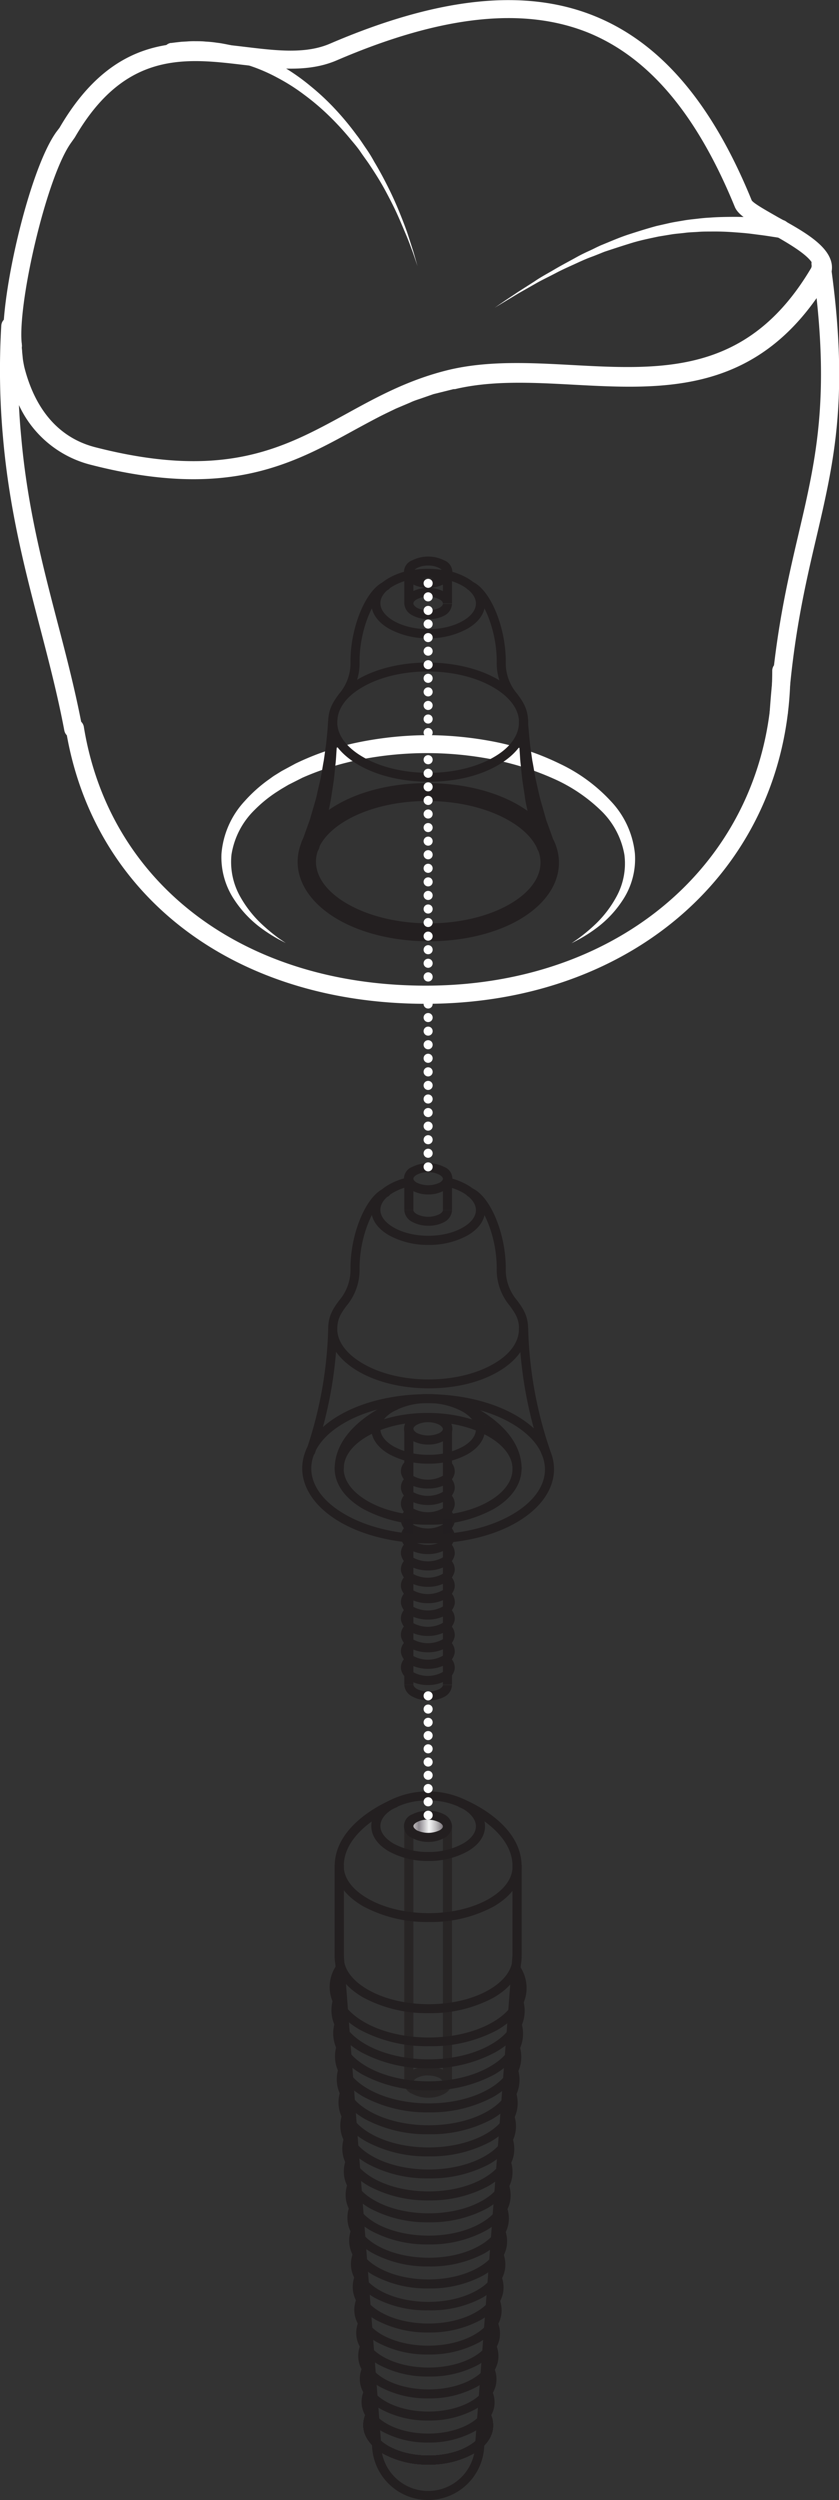 <svg xmlns="http://www.w3.org/2000/svg" xmlns:xlink="http://www.w3.org/1999/xlink" viewBox="0 0 200.32 596.24"><rect x="0" y="0" width="200.32" height="596.24" fill="#333333" stroke="none"/><defs><style>.cls-1{fill:url(#Silver);}.cls-2{fill:red;}.cls-3,.cls-6{fill:#231f20;}.cls-4{fill:#fff;}.cls-5,.cls-6{opacity:0.7;}</style><linearGradient id="Silver" x1="97.62" y1="435.54" x2="106.83" y2="435.54" gradientUnits="userSpaceOnUse"><stop offset="0" stop-color="#e5e2df"/><stop offset="0" stop-color="#ded9d6"/><stop offset="0.06" stop-color="#cfcac9"/><stop offset="0.18" stop-color="#a8a4a7"/><stop offset="0.26" stop-color="#8b878d"/><stop offset="0.52" stop-color="#f3f4f4"/><stop offset="0.58" stop-color="#e5e5e6"/><stop offset="0.7" stop-color="#c0bec0"/><stop offset="0.86" stop-color="#858085"/><stop offset="0.88" stop-color="#807b80"/><stop offset="1" stop-color="#d1d3d4"/><stop offset="1" stop-color="#a7a9ac"/></linearGradient></defs><title>Asset 2infog</title><g id="Layer_2" data-name="Layer 2"><g id="Layer_1-2" data-name="Layer 1"><path class="cls-1" d="M105.48,433.66c1.8,1,1.81,2.73,0,3.77a7.22,7.22,0,0,1-6.53,0c-1.8-1-1.81-2.72,0-3.76A7.25,7.25,0,0,1,105.48,433.66Z"/><path class="cls-2" d="M81,466.27l.14,1.86a5.92,5.92,0,0,1-.14-1.32Z"/><path class="cls-3" d="M95.75,366.88a3.12,3.12,0,0,1,.77-2.5l1.65,1.41a1,1,0,0,0-.28.76Z"/><path class="cls-3" d="M108.56,366.94l-2.14-.34a1,1,0,0,0-.28-.78l1.66-1.4A3.1,3.1,0,0,1,108.56,366.94Z"/><path class="cls-3" d="M102.19,366.73a8.92,8.92,0,0,1-4.35-1.05A4,4,0,0,1,95.76,363a3.08,3.08,0,0,1,.76-2.55l1.65,1.4a.92.92,0,0,0-.27.78,1.89,1.89,0,0,0,1,1.14,7.29,7.29,0,0,0,6.5,0,1.84,1.84,0,0,0,1-1.11,1,1,0,0,0-.28-.79l1.66-1.4a3.14,3.14,0,0,1,.76,2.56,3.91,3.91,0,0,1-2.06,2.62A8.76,8.76,0,0,1,102.19,366.73Z"/><path class="cls-3" d="M102.19,362.83a8.81,8.81,0,0,1-4.35-1.06,4,4,0,0,1-2.08-2.64,3.08,3.08,0,0,1,.76-2.55l1.65,1.4a.91.91,0,0,0-.27.78,1.88,1.88,0,0,0,1,1.13,7.29,7.29,0,0,0,6.5,0,1.87,1.87,0,0,0,1-1.11,1,1,0,0,0-.28-.79l1.66-1.4a3.14,3.14,0,0,1,.76,2.56,4,4,0,0,1-2.06,2.62A8.86,8.86,0,0,1,102.19,362.83Z"/><path class="cls-3" d="M102.19,358.93a8.92,8.92,0,0,1-4.35-1.06,4,4,0,0,1-2.08-2.65,3.09,3.09,0,0,1,.76-2.55l1.65,1.4a.92.92,0,0,0-.27.78,1.89,1.89,0,0,0,1,1.14,7.29,7.29,0,0,0,6.5,0,1.84,1.84,0,0,0,1-1.11,1,1,0,0,0-.28-.78l1.66-1.41a3.16,3.16,0,0,1,.76,2.56,3.91,3.91,0,0,1-2.06,2.62A8.76,8.76,0,0,1,102.19,358.93Z"/><path class="cls-3" d="M102.19,355A8.81,8.81,0,0,1,97.84,354a4,4,0,0,1-2.08-2.64,3.08,3.08,0,0,1,.76-2.55l1.65,1.4a.92.92,0,0,0-.27.78,1.92,1.92,0,0,0,1,1.14,7.32,7.32,0,0,0,6.5,0,1.87,1.87,0,0,0,1-1.11,1,1,0,0,0-.28-.79l1.66-1.4a3.14,3.14,0,0,1,.76,2.56A3.93,3.93,0,0,1,106.5,354,8.86,8.86,0,0,1,102.19,355Z"/><path class="cls-4" d="M108.71,92.7,103.49,94l-2.56.89c-.93.34-2,.63-3,1.12l-3.43,1.45-3.76,1.8c-2.61,1.28-5.4,2.78-8.39,4.36L77.68,106c-1.62.77-3.29,1.53-5,2.29l-2.64,1c-.89.33-1.76.73-2.7,1l-2.78.85-1.41.42-1.44.3A47.66,47.66,0,0,1,55.88,113a45.8,45.8,0,0,1-6,.52,84.82,84.82,0,0,1-11.85-.42l-5.74-.83L30.93,112l-1.39-.31-2.73-.6-2.69-.6-1.33-.29c-.51-.12-.88-.24-1.32-.36s-.85-.26-1.3-.42-.88-.3-1.29-.49a24.43,24.43,0,0,1-2.42-1.15,25,25,0,0,1-7.59-6.35,33.74,33.74,0,0,1-4.38-7.14A51.52,51.52,0,0,1,2.3,88.27L1.65,86q-.22-1-.39-1.71c-.21-.93-.33-1.43-.33-1.43a2.18,2.18,0,0,1,4.24-1c0,.1,0,.21,0,.31v.12s0,.47.11,1.35c0,.44.09,1,.14,1.63s.21,1.36.34,2.18a37.75,37.75,0,0,0,1.5,5.73,27.5,27.5,0,0,0,3.55,6.74l.63.85.72.8a19.34,19.34,0,0,0,1.56,1.58c.53.53,1.17,1,1.76,1.46a20.51,20.51,0,0,0,2,1.25,20.08,20.08,0,0,0,2.18,1.08c.38.19.76.3,1.14.45a9.53,9.53,0,0,0,1.21.4c.41.12.88.28,1.24.35l1.31.29,2.64.57,2.69.58,1.36.3,1.39.2,5.61.79a75.89,75.89,0,0,0,11.49.29,43.64,43.64,0,0,0,5.72-.58,43.52,43.52,0,0,0,5.59-1.11l1.37-.33,1.34-.44,2.65-.88a26.85,26.85,0,0,0,2.57-1l2.51-1c1.63-.78,3.23-1.57,4.78-2.36l4.51-2.46,8.3-4.66,3.77-2,3.51-1.66c1.08-.55,2.2-.94,3.19-1.35l2.76-1.09,5.14-1.63a2.17,2.17,0,0,1,1.31,4.13Z"/><path class="cls-4" d="M108.11,92.78a2.17,2.17,0,0,1-.5-4.28c9.35-2.25,19.52-1.7,29.36-1.17,21.64,1.17,42.08,2.27,57.12-23a1,1,0,0,0,.14-.91c-.66-2.45-6.65-5.76-10.62-8-4.83-2.66-7.38-4.14-8.18-6.11-9-21.95-20.38-35.53-34.94-41.5C125,1.55,105.37,3.67,80.43,14.38c-6.83,2.94-14.3,2-22.2,1.11C44.29,13.83,29.88,12.11,17.91,32.7l-.13.2L17,34C11,42.3,4,73.18,5.23,82.28a2.17,2.17,0,0,1-4.3.56C-.41,72.66,6.74,40.75,13.46,31.46l.76-1c13.39-23,29.93-21,44.53-19.25,7.3.87,14.2,1.7,20-.78,26.06-11.19,46.8-13.33,63.41-6.52,15.7,6.43,27.9,20.79,37.32,43.88.48.76,3.82,2.6,6.25,4,5.69,3.14,11.58,6.39,12.72,10.6a5.45,5.45,0,0,1-.61,4.27c-16.38,27.49-39.1,26.26-61.08,25.08-10-.54-19.37-1-28.11,1.06A2.22,2.22,0,0,1,108.11,92.78Z"/><path class="cls-4" d="M40.89,10.25l.94-.12L43,10c.45-.06,1-.07,1.66-.11a19.33,19.33,0,0,1,2.06-.06c.73,0,1.53,0,2.38.09a26.91,26.91,0,0,1,2.69.27c1,.11,1.93.31,3,.52a40.05,40.05,0,0,1,6.4,2A42.54,42.54,0,0,1,67.74,16a50.15,50.15,0,0,1,6.41,4.54A57.74,57.74,0,0,1,80,26a67.52,67.52,0,0,1,5.12,6.17c.8,1,1.51,2.14,2.25,3.2s1.41,2.15,2,3.24c1.29,2.14,2.42,4.28,3.44,6.33s1.88,4,2.64,5.88S96.88,54.41,97.4,56s.93,2.87,1.29,4c.65,2.23,1,3.5,1,3.5s-.41-1.26-1.17-3.44c-.42-1.09-.87-2.42-1.5-3.9s-1.32-3.16-2.15-5S93.06,47.42,92,45.45s-2.33-4-3.71-6.07c-.66-1-1.43-2-2.15-3.07s-1.52-2-2.36-3a67.73,67.73,0,0,0-5.27-5.73,56.77,56.77,0,0,0-5.9-5,46.33,46.33,0,0,0-6.29-4A40.92,40.92,0,0,0,60,15.8,36.09,36.09,0,0,0,54,14.31,27.1,27.1,0,0,0,51.33,14c-.85-.09-1.66-.11-2.42-.12a21.18,21.18,0,0,0-2.14,0A14.94,14.94,0,0,0,45,14c-.54.06-1,.09-1.42.16l-1.13.2-.94.16a2.17,2.17,0,0,1-.73-4.28Z"/><path class="cls-4" d="M186.12,56.72,183,56.24c-1-.15-2.13-.28-3.48-.46s-2.87-.29-4.54-.41-3.47-.18-5.37-.15c-1,0-1.94,0-2.94.08s-2,.08-3.06.22-2.1.2-3.16.36l-3.22.53c-2.15.46-4.35.9-6.49,1.56s-4.29,1.36-6.39,2.06c-1,.39-2,.82-3.07,1.21s-2,.8-3,1.25c-1.92.89-3.81,1.7-5.53,2.61s-3.4,1.69-4.87,2.54l-4,2.27-3.07,1.85-2.68,1.62,2.58-1.77,3-2,3.93-2.51c1.43-1,3.05-1.84,4.74-2.84s3.52-1.95,5.41-3c.94-.52,1.93-1,2.93-1.45s2-1,3-1.41c2.1-.85,4.2-1.78,6.39-2.49s4.4-1.4,6.59-2l3.31-.75c1.09-.23,2.19-.39,3.26-.58s2.14-.29,3.18-.41,2.07-.23,3.06-.27c2-.15,3.89-.17,5.63-.18s3.33.08,4.75.15,2.66.17,3.66.26l3.11.3a2.17,2.17,0,0,1-.41,4.32Z"/><path class="cls-4" d="M17.49,176a2.18,2.18,0,0,1-2.13-1.77c-1.6-8.45-3.65-16.31-5.82-24.64-3.59-13.75-7.3-28-8.8-45a179.51,179.51,0,0,1-.43-27,2.19,2.19,0,0,1,2.27-2,2.16,2.16,0,0,1,2.06,2.24,26.74,26.74,0,0,0,.1,4.13c1.82,13.65,8.08,22.2,18.11,24.73,30.87,7.89,44.95.15,59.85-8,7.28-4,14.82-8.14,24.42-10.47,9.36-2.24,19.52-1.7,29.36-1.17,21.65,1.17,42.09,2.27,57.11-23a1.2,1.2,0,0,0,.18-.88,2.17,2.17,0,0,1,1.58-2.39l.15,0a2.19,2.19,0,0,1,1.76.28,2.16,2.16,0,0,1,1,1.51c4.08,28.38,1.52,43.87-1.71,58.51-.53,2.37-1.08,4.75-1.65,7.17-2.6,11.11-5.56,23.7-6.8,41.75a2.16,2.16,0,1,1-4.32-.29c1.26-18.41,4.26-31.18,6.9-42.45.56-2.41,1.12-4.77,1.64-7.12,2.86-13,5.18-26.65,2.55-49.94-16.11,23.47-37.68,22.31-58.58,21.18-10-.53-19.36-1-28.1,1.06-9,2.19-16.32,6.19-23.35,10-15,8.24-30.49,16.76-63,8.45A25.87,25.87,0,0,1,4.52,96.61c.12,2.55.3,5.06.54,7.55,1.46,16.67,5.13,30.71,8.67,44.3,2.1,8,4.26,16.32,5.89,24.92a2.16,2.16,0,0,1-1.72,2.54A2.85,2.85,0,0,1,17.49,176Z"/><path class="cls-4" d="M101.66,239.4c-45.69,0-79.42-25.62-85.91-65.27a2.17,2.17,0,1,1,4.28-.7c6.13,37.44,38.17,61.64,81.63,61.64,47.93,0,82.72-31.59,82.72-75.11a2.17,2.17,0,1,1,4.34,0C188.72,206,152.11,239.4,101.66,239.4Z"/><path class="cls-4" d="M68.23,224.91l-1.72-.9a37.89,37.89,0,0,1-4.61-3A26.53,26.53,0,0,1,56,214.67a18.2,18.2,0,0,1-3.12-11.06,20.93,20.93,0,0,1,5.55-12.56,34.57,34.57,0,0,1,5.55-5c.52-.36,1-.74,1.56-1.1l1.71-1.06,3.3-1.78A63.59,63.59,0,0,1,85.75,177a84.46,84.46,0,0,1,16.39-1.67A84.49,84.49,0,0,1,118.52,177a63.93,63.93,0,0,1,15.16,5.16,39.64,39.64,0,0,1,12.2,8.95,21.26,21.26,0,0,1,5.71,12.48,17.79,17.79,0,0,1-2.93,11.11,25.82,25.82,0,0,1-5.9,6.37,34.84,34.84,0,0,1-4.61,3l-1.72.91,1.59-1.11a41.69,41.69,0,0,0,4.17-3.48,26.59,26.59,0,0,0,5-6.55,16.43,16.43,0,0,0,1.89-10,19.19,19.19,0,0,0-5.6-10.53A38.82,38.82,0,0,0,132,185.63a66.35,66.35,0,0,0-14.35-4.5,82.21,82.21,0,0,0-31.11-.07,65.06,65.06,0,0,0-14.31,4.41l-3.35,1.69-1.46.86c-.51.3-1,.63-1.49.94a31.83,31.83,0,0,0-5.21,4.27,19,19,0,0,0-5.45,10.59,16.8,16.8,0,0,0,2.07,10,27.16,27.16,0,0,0,5.09,6.52,43.86,43.86,0,0,0,4.18,3.47Z"/><g class="cls-5"><path class="cls-3" d="M102.26,500.29a7.78,7.78,0,0,1-3.83-.93,3,3,0,0,1,0-5.64,8.54,8.54,0,0,1,7.6,0,3.4,3.4,0,0,1,1.91,2.84,3.36,3.36,0,0,1-1.88,2.81A7.71,7.71,0,0,1,102.26,500.29Zm-.07-5.32a5.54,5.54,0,0,0-2.69.63c-.5.29-.8.64-.8.93s.31.66.82,1a6.41,6.41,0,0,0,5.43,0c.5-.29.8-.64.8-.93s-.31-.66-.82-1A5.72,5.72,0,0,0,102.19,495Z"/><rect class="cls-3" x="105.75" y="435.53" width="2.17" height="61.01"/><rect class="cls-3" x="96.53" y="435.53" width="2.17" height="61.01"/></g><path class="cls-3" d="M102.36,458.38a32.05,32.05,0,0,1-15.65-3.74c-4.35-2.52-6.77-5.91-6.8-9.57A1.08,1.08,0,0,1,81,444h0a1.08,1.08,0,0,1,1.08,1.08c0,2.86,2.07,5.6,5.73,7.71,8,4.62,21,4.65,28.94.06,3.66-2.12,5.66-4.87,5.63-7.75a1.07,1.07,0,0,1,1.07-1.09h0a1.08,1.08,0,0,1,1.09,1.07c0,3.7-2.35,7.12-6.72,9.64A31.56,31.56,0,0,1,102.36,458.38Z"/><path class="cls-3" d="M102.36,480.12a32.05,32.05,0,0,1-15.65-3.74c-4.35-2.51-6.77-5.91-6.8-9.57A1.07,1.07,0,0,1,81,465.72h0a1.07,1.07,0,0,1,1.08,1.07c0,2.86,2.07,5.6,5.73,7.71,8,4.63,21,4.65,28.94.06,3.66-2.12,5.66-4.87,5.63-7.75a1.08,1.08,0,0,1,1.07-1.1h0a1.1,1.1,0,0,1,1.09,1.07c0,3.7-2.34,7.13-6.72,9.66A31.67,31.67,0,0,1,102.36,480.12Z"/><path class="cls-3" d="M102.37,488a33.72,33.72,0,0,1-16.5-3.95c-3.78-2.18-6.18-5-6.92-8.12a9,9,0,0,1,1.37-7.19L82.13,470a7,7,0,0,0-1.08,5.5c.61,2.53,2.65,4.86,5.9,6.74,8.48,4.9,22.22,4.92,30.64.06,3.26-1.88,5.27-4.22,5.83-6.76a7.1,7.1,0,0,0-1.32-5.7l1.77-1.25a9.23,9.23,0,0,1,1.67,7.41c-.69,3.16-3.07,6-6.86,8.18A33.39,33.39,0,0,1,102.37,488Z"/><path class="cls-3" d="M102.36,493.28a33.14,33.14,0,0,1-16.19-3.88c-3.73-2.15-6.08-4.92-6.81-8a8.88,8.88,0,0,1,1.39-7.09l1.8,1.2a6.82,6.82,0,0,0-1.08,5.4c.59,2.48,2.59,4.77,5.78,6.61,8.31,4.8,21.79,4.83,30,.06,3.19-1.84,5.17-4.13,5.71-6.63a6.9,6.9,0,0,0-1.31-5.58l1.77-1.26a9,9,0,0,1,1.66,7.3c-.68,3.11-3,5.89-6.74,8A32.72,32.72,0,0,1,102.36,493.28Z"/><path class="cls-3" d="M102.36,498.53a32.46,32.46,0,0,1-15.9-3.81c-3.66-2.11-6-4.84-6.69-7.87a8.8,8.8,0,0,1,1.4-7l1.8,1.21a6.67,6.67,0,0,0-1.08,5.3c.57,2.43,2.53,4.68,5.66,6.49,8.14,4.7,21.35,4.72,29.44,0,3.13-1.8,5.07-4,5.59-6.5a6.77,6.77,0,0,0-1.3-5.47l1.76-1.27a8.89,8.89,0,0,1,1.66,7.2c-.66,3.06-3,5.8-6.62,7.92A32.14,32.14,0,0,1,102.36,498.53Z"/><path class="cls-3" d="M102.36,503.78a32,32,0,0,1-15.6-3.73c-3.6-2.08-5.88-4.78-6.57-7.76a8.65,8.65,0,0,1,1.41-6.9l1.79,1.22a6.56,6.56,0,0,0-1.09,5.2c.56,2.38,2.48,4.59,5.55,6.36,8,4.61,20.91,4.63,28.84.05,3.07-1.76,5-4,5.48-6.37a6.64,6.64,0,0,0-1.3-5.36l1.76-1.27a8.77,8.77,0,0,1,1.66,7.08c-.65,3-2.91,5.72-6.51,7.8A31.56,31.56,0,0,1,102.36,503.78Z"/><path class="cls-3" d="M102.35,509a31.24,31.24,0,0,1-15.29-3.66c-3.54-2.05-5.78-4.7-6.46-7.64a8.51,8.51,0,0,1,1.43-6.8l1.78,1.23a6.39,6.39,0,0,0-1.09,5.09c.53,2.34,2.42,4.51,5.42,6.24,7.82,4.51,20.49,4.54,28.25.06,3-1.74,4.86-3.9,5.36-6.24a6.56,6.56,0,0,0-1.28-5.26l1.74-1.28a8.6,8.6,0,0,1,1.66,7c-.63,3-2.85,5.63-6.39,7.67A30.89,30.89,0,0,1,102.35,509Z"/><path class="cls-3" d="M102.35,514.28a30.66,30.66,0,0,1-15-3.59c-3.49-2-5.69-4.62-6.34-7.52a8.32,8.32,0,0,1,1.44-6.7l1.77,1.24a6.26,6.26,0,0,0-1.1,5c.52,2.29,2.37,4.41,5.31,6.11,7.65,4.42,20,4.44,27.65.06,2.94-1.7,4.76-3.82,5.24-6.11a6.32,6.32,0,0,0-1.27-5.14l1.74-1.29a8.45,8.45,0,0,1,1.65,6.87c-.61,2.91-2.79,5.53-6.27,7.54A30.28,30.28,0,0,1,102.35,514.28Z"/><path class="cls-3" d="M102.35,519.53A30,30,0,0,1,87.66,516c-3.43-2-5.59-4.55-6.23-7.39A8.24,8.24,0,0,1,82.89,502l1.76,1.26a6.06,6.06,0,0,0-1.1,4.89c.5,2.24,2.31,4.32,5.19,6,7.48,4.33,19.62,4.35,27.05.06,2.87-1.66,4.66-3.74,5.12-6a6.19,6.19,0,0,0-1.26-5l1.73-1.3a8.31,8.31,0,0,1,1.66,6.77c-.6,2.86-2.74,5.44-6.16,7.42A29.81,29.81,0,0,1,102.35,519.53Z"/><path class="cls-3" d="M102.35,524.78A29.41,29.41,0,0,1,88,521.33c-3.36-1.94-5.49-4.47-6.1-7.27a8,8,0,0,1,1.47-6.52l1.75,1.27A5.92,5.92,0,0,0,84,513.6c.48,2.19,2.25,4.23,5.07,5.86,7.32,4.22,19.18,4.25,26.45,0,2.81-1.62,4.55-3.66,5-5.84a6.12,6.12,0,0,0-1.26-4.93l1.73-1.3a8.16,8.16,0,0,1,1.65,6.66c-.58,2.81-2.68,5.35-6,7.29A29.13,29.13,0,0,1,102.35,524.78Z"/><path class="cls-3" d="M102.34,530a28.9,28.9,0,0,1-14.09-3.37c-3.3-1.91-5.39-4.41-6-7.16a7.94,7.94,0,0,1,1.48-6.42l1.75,1.28a5.81,5.81,0,0,0-1.11,4.69c.47,2.14,2.2,4.14,5,5.73,7.15,4.13,18.75,4.15,25.85.05,2.75-1.58,4.45-3.58,4.89-5.71a5.94,5.94,0,0,0-1.25-4.82l1.72-1.31a8,8,0,0,1,1.65,6.55c-.56,2.77-2.63,5.26-5.92,7.17A28.56,28.56,0,0,1,102.34,530Z"/><path class="cls-3" d="M102.34,535.28A28.18,28.18,0,0,1,88.55,532c-3.24-1.87-5.3-4.33-5.87-7a7.76,7.76,0,0,1,1.49-6.32l1.74,1.29a5.67,5.67,0,0,0-1.11,4.59c.45,2.09,2.14,4,4.83,5.6,7,4,18.32,4.06,25.26,0,2.68-1.55,4.35-3.49,4.77-5.58a5.78,5.78,0,0,0-1.24-4.7l1.72-1.33a7.94,7.94,0,0,1,1.65,6.45c-.55,2.71-2.58,5.17-5.81,7A27.87,27.87,0,0,1,102.34,535.28Z"/><path class="cls-3" d="M102.34,540.53a27.58,27.58,0,0,1-13.49-3.23c-3.19-1.84-5.2-4.26-5.76-6.91a7.67,7.67,0,0,1,1.51-6.23l1.73,1.3A5.52,5.52,0,0,0,85.22,530c.43,2,2.08,3.95,4.71,5.47,6.82,3.94,17.89,4,24.66.05,2.62-1.51,4.24-3.41,4.65-5.44a5.63,5.63,0,0,0-1.23-4.6l1.71-1.33a7.77,7.77,0,0,1,1.65,6.34c-.53,2.66-2.52,5.08-5.69,6.91A27.27,27.27,0,0,1,102.34,540.53Z"/><path class="cls-3" d="M102.34,545.78a26.89,26.89,0,0,1-13.19-3.16c-3.13-1.8-5.1-4.18-5.64-6.79A7.5,7.5,0,0,1,85,529.69L86.75,531a5.38,5.38,0,0,0-1.12,4.39c.42,2,2,3.86,4.6,5.35,6.66,3.84,17.45,3.86,24.06,0,2.56-1.47,4.14-3.33,4.54-5.31A5.51,5.51,0,0,0,117.6,531l1.71-1.34a7.58,7.58,0,0,1,1.64,6.24c-.51,2.61-2.46,5-5.57,6.78A26.69,26.69,0,0,1,102.34,545.78Z"/><path class="cls-3" d="M102.33,551A26.42,26.42,0,0,1,89.44,548c-3.06-1.77-5-4.12-5.52-6.68a7.36,7.36,0,0,1,1.54-6l1.71,1.33a5.24,5.24,0,0,0-1.12,4.29c.39,1.94,2,3.77,4.48,5.22,6.49,3.75,17,3.77,23.46,0,2.49-1.43,4-3.25,4.42-5.18a5.34,5.34,0,0,0-1.22-4.38l1.7-1.34a7.44,7.44,0,0,1,1.65,6.13c-.5,2.56-2.42,4.89-5.46,6.65A26,26,0,0,1,102.33,551Z"/><path class="cls-3" d="M102.33,556.28a25.84,25.84,0,0,1-12.59-3c-3-1.74-4.9-4-5.4-6.56a7.25,7.25,0,0,1,1.54-5.94l1.71,1.34a5.13,5.13,0,0,0-1.13,4.19c.38,1.89,1.91,3.67,4.37,5.09,6.32,3.65,16.58,3.67,22.86,0,2.43-1.4,3.94-3.17,4.3-5a5.21,5.21,0,0,0-1.2-4.26l1.69-1.36a7.33,7.33,0,0,1,1.64,6c-.48,2.51-2.36,4.8-5.34,6.52A25.44,25.44,0,0,1,102.33,556.28Z"/><path class="cls-3" d="M102.33,561.53A25.1,25.1,0,0,1,90,558.59c-3-1.7-4.81-4-5.29-6.44a7.11,7.11,0,0,1,1.56-5.84l1.7,1.35a5,5,0,0,0-1.13,4.09c.36,1.84,1.85,3.58,4.24,5,6.16,3.56,16.15,3.58,22.27,0,2.36-1.37,3.83-3.1,4.18-4.92a5.06,5.06,0,0,0-1.19-4.16l1.68-1.36a7.15,7.15,0,0,1,1.64,5.91c-.46,2.46-2.3,4.72-5.22,6.4A24.86,24.86,0,0,1,102.33,561.53Z"/><path class="cls-3" d="M102.33,566.78a24.52,24.52,0,0,1-12-2.87c-2.89-1.67-4.71-3.89-5.17-6.31a7,7,0,0,1,1.57-5.75l1.69,1.35a4.89,4.89,0,0,0-1.13,4c.34,1.79,1.79,3.49,4.12,4.83,6,3.47,15.72,3.49,21.67.05,2.3-1.33,3.73-3,4.06-4.79a4.92,4.92,0,0,0-1.18-4l1.68-1.37a7.07,7.07,0,0,1,1.64,5.81c-.45,2.41-2.25,4.62-5.11,6.27A24.15,24.15,0,0,1,102.33,566.78Z"/><path class="cls-3" d="M102.32,572a23.86,23.86,0,0,1-11.69-2.8c-2.82-1.63-4.61-3.82-5-6.19a6.86,6.86,0,0,1,1.59-5.65l1.68,1.36a4.78,4.78,0,0,0-1.14,3.9c.33,1.74,1.74,3.4,4,4.71,5.83,3.36,15.28,3.38,21.08,0,2.23-1.29,3.62-2.93,3.94-4.66a4.8,4.8,0,0,0-1.18-3.94l1.67-1.37a6.87,6.87,0,0,1,1.64,5.7c-.43,2.36-2.2,4.53-5,6.14A23.61,23.61,0,0,1,102.32,572Z"/><path class="cls-3" d="M102.32,577.28a23.37,23.37,0,0,1-11.39-2.72c-2.76-1.6-4.51-3.75-4.93-6.08a6.69,6.69,0,0,1,1.6-5.56l1.67,1.38a4.61,4.61,0,0,0-1.14,3.8c.31,1.69,1.68,3.31,3.89,4.58,5.66,3.27,14.85,3.29,20.48,0,2.16-1.25,3.52-2.85,3.82-4.52a4.66,4.66,0,0,0-1.17-3.83l1.67-1.39a6.75,6.75,0,0,1,1.63,5.6c-.41,2.31-2.14,4.44-4.87,6A23,23,0,0,1,102.32,577.28Z"/><path class="cls-3" d="M102.32,582.53a22.65,22.65,0,0,1-11.09-2.65c-2.71-1.57-4.41-3.68-4.82-6A6.55,6.55,0,0,1,88,568.46l1.66,1.39a4.51,4.51,0,0,0-1.15,3.7c.3,1.64,1.63,3.21,3.77,4.45,5.5,3.18,14.42,3.19,19.89,0,2.1-1.22,3.41-2.77,3.7-4.39a4.5,4.5,0,0,0-1.16-3.72l1.66-1.39A6.6,6.6,0,0,1,118,574c-.4,2.26-2.09,4.34-4.76,5.89A22.45,22.45,0,0,1,102.32,582.53Z"/><path class="cls-3" d="M102.32,587.78a22,22,0,0,1-10.79-2.58c-2.65-1.53-4.32-3.6-4.71-5.83A6.47,6.47,0,0,1,88.45,574l1.66,1.4A4.38,4.38,0,0,0,89,579c.28,1.59,1.57,3.12,3.65,4.32,5.34,3.08,14,3.1,19.29,0,2-1.18,3.31-2.69,3.58-4.26a4.34,4.34,0,0,0-1.15-3.61l1.66-1.4a6.47,6.47,0,0,1,1.63,5.38c-.38,2.22-2,4.26-4.64,5.77A21.88,21.88,0,0,1,102.32,587.78Z"/><path class="cls-3" d="M102.32,587.78a22,22,0,0,1-10.79-2.58c-2.65-1.53-4.32-3.6-4.71-5.83A6.47,6.47,0,0,1,88.45,574l1.66,1.4A4.38,4.38,0,0,0,89,579c.28,1.59,1.57,3.12,3.65,4.32,5.34,3.08,14,3.1,19.29,0,2-1.18,3.31-2.69,3.58-4.26a4.34,4.34,0,0,0-1.15-3.61l1.66-1.4a6.47,6.47,0,0,1,1.63,5.38c-.38,2.22-2,4.26-4.64,5.77A21.88,21.88,0,0,1,102.32,587.78Z"/><path class="cls-3" d="M102.32,587.78a22,22,0,0,1-10.79-2.58c-2.65-1.53-4.32-3.6-4.71-5.83A6.47,6.47,0,0,1,88.45,574l1.66,1.4A4.38,4.38,0,0,0,89,579c.28,1.59,1.57,3.12,3.65,4.32,5.34,3.08,14,3.1,19.29,0,2-1.18,3.31-2.69,3.58-4.26a4.34,4.34,0,0,0-1.15-3.61l1.66-1.4a6.47,6.47,0,0,1,1.63,5.38c-.38,2.22-2,4.26-4.64,5.77A21.88,21.88,0,0,1,102.32,587.78Z"/><path class="cls-3" d="M102.32,587.78a22,22,0,0,1-10.79-2.58c-2.65-1.53-4.32-3.6-4.71-5.83A6.47,6.47,0,0,1,88.45,574l1.66,1.4A4.38,4.38,0,0,0,89,579c.28,1.59,1.57,3.12,3.65,4.32,5.34,3.08,14,3.1,19.29,0,2-1.18,3.31-2.69,3.58-4.26a4.34,4.34,0,0,0-1.15-3.61l1.66-1.4a6.47,6.47,0,0,1,1.63,5.38c-.38,2.22-2,4.26-4.64,5.77A21.88,21.88,0,0,1,102.32,587.78Z"/><path class="cls-3" d="M102.32,587.78a22,22,0,0,1-10.79-2.58c-2.65-1.53-4.32-3.6-4.71-5.83A6.47,6.47,0,0,1,88.45,574l1.66,1.4A4.38,4.38,0,0,0,89,579c.28,1.59,1.57,3.12,3.65,4.32,5.34,3.08,14,3.1,19.29,0,2-1.18,3.31-2.69,3.58-4.26a4.34,4.34,0,0,0-1.15-3.61l1.66-1.4a6.47,6.47,0,0,1,1.63,5.38c-.38,2.22-2,4.26-4.64,5.77A21.88,21.88,0,0,1,102.32,587.78Z"/><path class="cls-3" d="M102.32,587.78a22,22,0,0,1-10.79-2.58c-2.65-1.53-4.32-3.6-4.71-5.83A6.47,6.47,0,0,1,88.45,574l1.66,1.4A4.38,4.38,0,0,0,89,579c.28,1.59,1.57,3.12,3.65,4.32,5.34,3.08,14,3.1,19.29,0,2-1.18,3.31-2.69,3.58-4.26a4.34,4.34,0,0,0-1.15-3.61l1.66-1.4a6.47,6.47,0,0,1,1.63,5.38c-.38,2.22-2,4.26-4.64,5.77A21.88,21.88,0,0,1,102.32,587.78Z"/><path class="cls-3" d="M102.32,587.78a22,22,0,0,1-10.79-2.58c-2.65-1.53-4.32-3.6-4.71-5.83A6.47,6.47,0,0,1,88.45,574l1.66,1.4A4.38,4.38,0,0,0,89,579c.28,1.59,1.57,3.12,3.65,4.32,5.34,3.08,14,3.1,19.29,0,2-1.18,3.31-2.69,3.58-4.26a4.34,4.34,0,0,0-1.15-3.61l1.66-1.4a6.47,6.47,0,0,1,1.63,5.38c-.38,2.22-2,4.26-4.64,5.77A21.88,21.88,0,0,1,102.32,587.78Z"/><path class="cls-3" d="M102.32,587.78a22,22,0,0,1-10.79-2.58c-2.65-1.53-4.32-3.6-4.71-5.83A6.47,6.47,0,0,1,88.45,574l1.66,1.4A4.38,4.38,0,0,0,89,579c.28,1.59,1.57,3.12,3.65,4.32,5.34,3.08,14,3.1,19.29,0,2-1.18,3.31-2.69,3.58-4.26a4.34,4.34,0,0,0-1.15-3.61l1.66-1.4a6.47,6.47,0,0,1,1.63,5.38c-.38,2.22-2,4.26-4.64,5.77A21.88,21.88,0,0,1,102.32,587.78Z"/><path class="cls-3" d="M102.32,587.78a22,22,0,0,1-10.79-2.58c-2.65-1.53-4.32-3.6-4.71-5.83A6.47,6.47,0,0,1,88.45,574l1.66,1.4A4.38,4.38,0,0,0,89,579c.28,1.59,1.57,3.12,3.65,4.32,5.34,3.08,14,3.1,19.29,0,2-1.18,3.31-2.69,3.58-4.26a4.34,4.34,0,0,0-1.15-3.61l1.66-1.4a6.47,6.47,0,0,1,1.63,5.38c-.38,2.22-2,4.26-4.64,5.77A21.88,21.88,0,0,1,102.32,587.78Z"/><path class="cls-3" d="M102.32,587.78a22,22,0,0,1-10.79-2.58c-2.65-1.53-4.32-3.6-4.71-5.83A6.47,6.47,0,0,1,88.45,574l1.66,1.4A4.38,4.38,0,0,0,89,579c.28,1.59,1.57,3.12,3.65,4.32,5.34,3.08,14,3.1,19.29,0,2-1.18,3.31-2.69,3.58-4.26a4.34,4.34,0,0,0-1.15-3.61l1.66-1.4a6.47,6.47,0,0,1,1.63,5.38c-.38,2.22-2,4.26-4.64,5.77A21.88,21.88,0,0,1,102.32,587.78Z"/><path class="cls-3" d="M102.32,587.78a22,22,0,0,1-10.79-2.58c-2.65-1.53-4.32-3.6-4.71-5.83A6.47,6.47,0,0,1,88.45,574l1.66,1.4A4.38,4.38,0,0,0,89,579c.28,1.59,1.57,3.12,3.65,4.32,5.34,3.08,14,3.1,19.29,0,2-1.18,3.31-2.69,3.58-4.26a4.34,4.34,0,0,0-1.15-3.61l1.66-1.4a6.47,6.47,0,0,1,1.63,5.38c-.38,2.22-2,4.26-4.64,5.77A21.88,21.88,0,0,1,102.32,587.78Z"/><path class="cls-3" d="M102.32,587.78a22,22,0,0,1-10.79-2.58c-2.65-1.53-4.32-3.6-4.71-5.83A6.47,6.47,0,0,1,88.45,574l1.66,1.4A4.38,4.38,0,0,0,89,579c.28,1.59,1.57,3.12,3.65,4.32,5.34,3.08,14,3.1,19.29,0,2-1.18,3.31-2.69,3.58-4.26a4.34,4.34,0,0,0-1.15-3.61l1.66-1.4a6.47,6.47,0,0,1,1.63,5.38c-.38,2.22-2,4.26-4.64,5.77A21.88,21.88,0,0,1,102.32,587.78Z"/><path class="cls-3" d="M102.32,587.78a22,22,0,0,1-10.79-2.58c-2.65-1.53-4.32-3.6-4.71-5.83A6.47,6.47,0,0,1,88.45,574l1.66,1.4A4.38,4.38,0,0,0,89,579c.28,1.59,1.57,3.12,3.65,4.32,5.34,3.08,14,3.1,19.29,0,2-1.18,3.31-2.69,3.58-4.26a4.34,4.34,0,0,0-1.15-3.61l1.66-1.4a6.47,6.47,0,0,1,1.63,5.38c-.38,2.22-2,4.26-4.64,5.77A21.88,21.88,0,0,1,102.32,587.78Z"/><path class="cls-3" d="M102.32,587.78a22,22,0,0,1-10.79-2.58c-2.65-1.53-4.32-3.6-4.71-5.83A6.47,6.47,0,0,1,88.45,574l1.66,1.4A4.38,4.38,0,0,0,89,579c.28,1.59,1.57,3.12,3.65,4.32,5.34,3.08,14,3.1,19.29,0,2-1.18,3.31-2.69,3.58-4.26a4.34,4.34,0,0,0-1.15-3.61l1.66-1.4a6.47,6.47,0,0,1,1.63,5.38c-.38,2.22-2,4.26-4.64,5.77A21.88,21.88,0,0,1,102.32,587.78Z"/><path class="cls-3" d="M102.32,587.78a22,22,0,0,1-10.79-2.58c-2.65-1.53-4.32-3.6-4.71-5.83A6.47,6.47,0,0,1,88.45,574l1.66,1.4A4.38,4.38,0,0,0,89,579c.28,1.59,1.57,3.12,3.65,4.32,5.34,3.08,14,3.1,19.29,0,2-1.18,3.31-2.69,3.58-4.26a4.34,4.34,0,0,0-1.15-3.61l1.66-1.4a6.47,6.47,0,0,1,1.63,5.38c-.38,2.22-2,4.26-4.64,5.77A21.88,21.88,0,0,1,102.32,587.78Z"/><path class="cls-3" d="M102.32,587.78a22,22,0,0,1-10.79-2.58c-2.65-1.53-4.32-3.6-4.71-5.83A6.47,6.47,0,0,1,88.45,574l1.66,1.4A4.38,4.38,0,0,0,89,579c.28,1.59,1.57,3.12,3.65,4.32,5.34,3.08,14,3.1,19.29,0,2-1.18,3.31-2.69,3.58-4.26a4.34,4.34,0,0,0-1.15-3.61l1.66-1.4a6.47,6.47,0,0,1,1.63,5.38c-.38,2.22-2,4.26-4.64,5.77A21.88,21.88,0,0,1,102.32,587.78Z"/><path class="cls-3" d="M102.32,587.78a22,22,0,0,1-10.79-2.58c-2.65-1.53-4.32-3.6-4.71-5.83A6.47,6.47,0,0,1,88.45,574l1.66,1.4A4.38,4.38,0,0,0,89,579c.28,1.59,1.57,3.12,3.65,4.32,5.34,3.08,14,3.1,19.29,0,2-1.18,3.31-2.69,3.58-4.26a4.34,4.34,0,0,0-1.15-3.61l1.66-1.4a6.47,6.47,0,0,1,1.63,5.38c-.38,2.22-2,4.26-4.64,5.77A21.88,21.88,0,0,1,102.32,587.78Z"/><path class="cls-3" d="M102.32,587.78a22,22,0,0,1-10.79-2.58c-2.65-1.53-4.32-3.6-4.71-5.83A6.47,6.47,0,0,1,88.45,574l1.66,1.4A4.38,4.38,0,0,0,89,579c.28,1.59,1.57,3.12,3.65,4.32,5.34,3.08,14,3.1,19.29,0,2-1.18,3.31-2.69,3.58-4.26a4.34,4.34,0,0,0-1.15-3.61l1.66-1.4a6.47,6.47,0,0,1,1.63,5.38c-.38,2.22-2,4.26-4.64,5.77A21.88,21.88,0,0,1,102.32,587.78Z"/><path class="cls-3" d="M102.32,587.78a22,22,0,0,1-10.79-2.58c-2.65-1.53-4.32-3.6-4.71-5.83A6.47,6.47,0,0,1,88.45,574l1.66,1.4A4.38,4.38,0,0,0,89,579c.28,1.59,1.57,3.12,3.65,4.32,5.34,3.08,14,3.1,19.29,0,2-1.18,3.31-2.69,3.58-4.26a4.34,4.34,0,0,0-1.15-3.61l1.66-1.4a6.47,6.47,0,0,1,1.63,5.38c-.38,2.22-2,4.26-4.64,5.77A21.88,21.88,0,0,1,102.32,587.78Z"/><path class="cls-3" d="M102.32,587.78a22,22,0,0,1-10.79-2.58c-2.65-1.53-4.32-3.6-4.71-5.83A6.47,6.47,0,0,1,88.45,574l1.66,1.4A4.38,4.38,0,0,0,89,579c.28,1.59,1.57,3.12,3.65,4.32,5.34,3.08,14,3.1,19.29,0,2-1.18,3.31-2.69,3.58-4.26a4.34,4.34,0,0,0-1.15-3.61l1.66-1.4a6.47,6.47,0,0,1,1.63,5.38c-.38,2.22-2,4.26-4.64,5.77A21.88,21.88,0,0,1,102.32,587.78Z"/><path class="cls-3" d="M102.25,439.28a7.77,7.77,0,0,1-3.82-.93,3,3,0,0,1,0-5.64,8.5,8.5,0,0,1,7.6,0,3.37,3.37,0,0,1,1.9,2.83,3.33,3.33,0,0,1-1.88,2.81A7.66,7.66,0,0,1,102.25,439.28Zm-.06-5.32a5.54,5.54,0,0,0-2.69.63c-.5.28-.8.63-.8.93s.3.65.82,1a6.37,6.37,0,0,0,5.43,0c.5-.28.8-.63.8-.93s-.31-.66-.82-.95A5.63,5.63,0,0,0,102.19,434Z"/><path class="cls-3" d="M102.3,443.83a19.22,19.22,0,0,1-9.42-2.27c-2.73-1.58-4.23-3.73-4.23-6.07s1.48-4.46,4.17-6a20.58,20.58,0,0,1,18.75,0c2.72,1.57,4.23,3.72,4.23,6.06s-1.48,4.45-4.18,6A19,19,0,0,1,102.3,443.83Zm-.15-14.42a16.73,16.73,0,0,0-8.24,1.95c-2,1.15-3.09,2.62-3.09,4.13s1.12,3,3.14,4.19a17,17,0,0,0,8.34,2,16.73,16.73,0,0,0,8.24-2c2-1.15,3.09-2.62,3.09-4.13s-1.12-3-3.15-4.19A16.91,16.91,0,0,0,102.15,429.41Z"/><path class="cls-3" d="M124.54,445.06h-2.17c0-9.08-12.74-14.08-12.87-14.13l.78-2C110.86,429.13,124.54,434.49,124.54,445.06Z"/><path class="cls-3" d="M82.08,445.06H79.91c0-10.57,13.68-15.93,14.26-16.15l.78,2C94.82,431,82.08,436,82.08,445.06Z"/><path class="cls-3" d="M89.9,583.92a1.09,1.09,0,0,1-1.08-1L79.91,466.35V445.06a1.09,1.09,0,0,1,2.17,0v21.2L91,582.75a1.09,1.09,0,0,1-1,1.17Z"/><path class="cls-3" d="M114.54,583.92h-.08a1.09,1.09,0,0,1-1-1.17l8.91-116.57V445.06a1.09,1.09,0,1,1,2.17,0v21.2l-8.92,116.66A1.08,1.08,0,0,1,114.54,583.92Z"/><path class="cls-3" d="M102.22,596.24a13.41,13.41,0,0,1-13.4-13.4,1.08,1.08,0,1,1,2.16,0,11.24,11.24,0,0,0,22.48,0,1.09,1.09,0,1,1,2.17,0A13.42,13.42,0,0,1,102.22,596.24Z"/><path class="cls-3" d="M123.45,467.89a1.09,1.09,0,0,1-1.08-1.09V445.06a1.09,1.09,0,1,1,2.17,0V466.8A1.09,1.09,0,0,1,123.45,467.89Z"/><path class="cls-3" d="M81,467.89a1.08,1.08,0,0,1-1.08-1.09V445.06a1.09,1.09,0,1,1,2.17,0V466.8A1.09,1.09,0,0,1,81,467.89Z"/><rect class="cls-3" x="105.75" y="340.77" width="2.17" height="21.5"/><rect class="cls-3" x="96.53" y="340.77" width="2.17" height="21.47"/><path class="cls-3" d="M123.45,351.38a1.09,1.09,0,0,1-1.08-1.07c0-2.86-2.07-5.6-5.73-7.71-8-4.63-21-4.66-28.93-.06-3.67,2.11-5.66,4.86-5.64,7.74a1.08,1.08,0,0,1-1.07,1.1h0a1.08,1.08,0,0,1-1.08-1.07c0-3.7,2.34-7.13,6.71-9.65,8.56-4.94,22.51-4.91,31.11.06,4.35,2.51,6.76,5.91,6.81,9.56a1.1,1.1,0,0,1-1.07,1.1Z"/><path class="cls-3" d="M102.36,363.62a32,32,0,0,1-15.65-3.75c-4.35-2.51-6.77-5.91-6.8-9.56a1.08,1.08,0,0,1,1.07-1.1h0a1.08,1.08,0,0,1,1.08,1.07c0,2.86,2.07,5.6,5.73,7.72,8,4.62,21,4.64,28.94.05,3.66-2.11,5.66-4.86,5.63-7.74a1.08,1.08,0,0,1,1.07-1.1h0a1.09,1.09,0,0,1,1.09,1.07c0,3.7-2.35,7.13-6.72,9.65A31.56,31.56,0,0,1,102.36,363.62Z"/><path class="cls-3" d="M130.27,347.25a1.09,1.09,0,0,1-1-.64c-1.2-2.68-3.68-5.16-7.17-7.17-11-6.37-28.94-6.41-39.9-.08-3.49,2-5.95,4.51-7.11,7.21a1.09,1.09,0,0,1-1.43.56,1.07,1.07,0,0,1-.56-1.42c1.35-3.13,4.12-6,8-8.22,11.57-6.68,30.44-6.65,42.08.07,3.88,2.24,6.67,5.06,8.06,8.16a1.09,1.09,0,0,1-.54,1.43A1,1,0,0,1,130.27,347.25Z"/><path class="cls-3" d="M102.37,331.11c-6.06,0-12.12-1.33-16.74-4s-7.23-6.31-7.27-10.2a1.1,1.1,0,0,1,1.07-1.1h0a1.09,1.09,0,0,1,1.08,1.08c0,3.1,2.23,6.06,6.18,8.34,8.61,5,22.57,5,31.13.06,4-2.28,6.11-5.26,6.08-8.38a1.07,1.07,0,0,1,1.07-1.09h0a1.07,1.07,0,0,1,1.08,1.07c0,3.94-2.5,7.59-7.16,10.28S108.37,331.11,102.37,331.11Z"/><path class="cls-3" d="M102.3,296.9a19.15,19.15,0,0,1-9.42-2.29c-2.73-1.57-4.23-3.73-4.23-6.07s1.48-4.45,4.17-6a16.34,16.34,0,0,1,4.42-1.7,1.08,1.08,0,0,1,1.3.81,1.07,1.07,0,0,1-.81,1.3,13.82,13.82,0,0,0-3.82,1.47c-2,1.15-3.09,2.61-3.09,4.13s1.12,3,3.14,4.18c4.59,2.65,12,2.67,16.58,0,2-1.15,3.09-2.62,3.09-4.13s-1.12-3-3.15-4.19A14,14,0,0,0,106.7,283a1.08,1.08,0,0,1,.5-2.11,16.44,16.44,0,0,1,4.37,1.69c2.72,1.57,4.23,3.73,4.23,6.07s-1.49,4.45-4.18,6A19,19,0,0,1,102.3,296.9Z"/><path class="cls-3" d="M102.3,349.07a19.11,19.11,0,0,1-9.42-2.28c-2.73-1.57-4.23-3.73-4.23-6.06s1.48-4.46,4.17-6a18.94,18.94,0,0,1,9.33-2.24,19.19,19.19,0,0,1,9.42,2.27c2.72,1.58,4.23,3.73,4.23,6.07s-1.48,4.45-4.18,6A19,19,0,0,1,102.3,349.07Zm-.15-14.43a16.73,16.73,0,0,0-8.24,2c-2,1.15-3.09,2.61-3.09,4.13s1.12,3,3.14,4.18a17,17,0,0,0,8.34,2,16.73,16.73,0,0,0,8.24-1.95c2-1.15,3.09-2.62,3.09-4.13s-1.12-3-3.15-4.19A16.91,16.91,0,0,0,102.15,334.64Z"/><path class="cls-3" d="M102.25,284.87a7.77,7.77,0,0,1-3.82-.93,3,3,0,0,1,0-5.64,8.5,8.5,0,0,1,7.6,0,3,3,0,0,1,0,5.64A7.66,7.66,0,0,1,102.25,284.87Zm-.06-5.32a5.54,5.54,0,0,0-2.69.63c-.5.29-.8.63-.8.93s.3.65.82.95a6.37,6.37,0,0,0,5.43,0c.5-.28.8-.63.8-.93s-.31-.66-.82-.95A5.63,5.63,0,0,0,102.19,279.55Z"/><path class="cls-3" d="M102.25,292.33a7.88,7.88,0,0,1-3.82-.92,3.37,3.37,0,0,1-1.9-2.8l2.17,0c0,.3.31.65.82.95a6.1,6.1,0,0,0,5.43,0c.5-.29.8-.64.8-.94l2.17,0a3.35,3.35,0,0,1-1.88,2.84A7.73,7.73,0,0,1,102.25,292.33Z"/><rect class="cls-3" x="105.75" y="281.12" width="2.17" height="7.47"/><path class="cls-3" d="M124.54,350.3h-2.17c0-9.08-12.74-14.08-12.87-14.13l.78-2C110.86,334.37,124.54,339.73,124.54,350.3Z"/><path class="cls-3" d="M82.08,350.3H79.91c0-10.57,13.68-15.93,14.26-16.15l.78,2C94.82,336.22,82.08,341.22,82.08,350.3Z"/><rect class="cls-3" x="96.53" y="281.12" width="2.17" height="7.47"/><path class="cls-3" d="M102.25,344.52a7.77,7.77,0,0,1-3.82-.94,3,3,0,0,1,0-5.63,8.5,8.5,0,0,1,7.6,0,3,3,0,0,1,0,5.64A7.66,7.66,0,0,1,102.25,344.52Zm-.06-5.33a5.54,5.54,0,0,0-2.69.63c-.5.29-.8.64-.8.93s.3.66.82,1a6.41,6.41,0,0,0,5.43,0c.5-.29.8-.64.8-.93s-.31-.66-.82-1A5.75,5.75,0,0,0,102.19,339.19Z"/><rect class="cls-6" x="105.75" y="362.27" width="2.17" height="4.55"/><rect class="cls-6" x="96.53" y="362.24" width="2.17" height="4.55"/><path class="cls-3" d="M102.25,405.53a7.77,7.77,0,0,1-3.82-.93,3.35,3.35,0,0,1-1.9-2.8l2.17,0c0,.3.31.66.82,1a6.1,6.1,0,0,0,5.43,0c.5-.29.8-.64.8-.93l2.17,0a3.35,3.35,0,0,1-1.88,2.84A7.73,7.73,0,0,1,102.25,405.53Z"/><rect class="cls-3" x="105.75" y="366.82" width="2.17" height="34.96"/><rect class="cls-3" x="96.53" y="366.79" width="2.17" height="34.99"/><path class="cls-3" d="M125,318a1.08,1.08,0,0,1-1.08-1.08c0-2.5-1-3.8-2.17-5.46a13.34,13.34,0,0,1-3.15-9c0-8.05-3.62-15.79-6.73-17.08a1.08,1.08,0,1,1,.82-2c4.3,1.77,8.07,10.69,8.07,19.08a11.26,11.26,0,0,0,2.73,7.71c1.28,1.74,2.6,3.53,2.6,6.74A1.08,1.08,0,0,1,125,318Z"/><path class="cls-3" d="M130.27,347.26a1.09,1.09,0,0,1-1-.72,99.48,99.48,0,0,1-5.33-29.64,1.09,1.09,0,0,1,2.17,0,97,97,0,0,0,5.2,28.9,1.09,1.09,0,0,1-.65,1.39A1,1,0,0,1,130.27,347.26Z"/><path class="cls-3" d="M79.44,318a1.08,1.08,0,0,1-1.08-1.08c0-3.21,1.32-5,2.59-6.74a11.21,11.21,0,0,0,2.73-7.71c0-8.39,3.77-17.31,8.07-19.08a1.08,1.08,0,1,1,.83,2c-3.11,1.29-6.73,9-6.73,17.08a13.34,13.34,0,0,1-3.15,9c-1.21,1.66-2.17,3-2.17,5.46A1.08,1.08,0,0,1,79.44,318Z"/><path class="cls-3" d="M74.18,347.26a.94.94,0,0,1-.37-.07,1.08,1.08,0,0,1-.65-1.39,97.05,97.05,0,0,0,5.2-28.9,1.09,1.09,0,0,1,2.17,0,99.48,99.48,0,0,1-5.33,29.64A1.09,1.09,0,0,1,74.18,347.26Z"/><path class="cls-3" d="M102.41,368.09c-7.65,0-15.32-1.69-21.16-5.06-7.71-4.45-10.83-11.09-8.14-17.32a1.08,1.08,0,0,1,1.42-.57,1.1,1.1,0,0,1,.57,1.43c-2.25,5.21.45,10.66,7.24,14.58,11,6.37,28.94,6.41,39.9.08,6.77-3.91,9.4-9.38,7-14.62a1.09,1.09,0,0,1,2-.89c2.82,6.27-.22,12.93-7.93,17.38C117.57,366.43,110,368.09,102.41,368.09Z"/><path class="cls-3" d="M106.83,138.32a1.07,1.07,0,0,1-.25,0,20.18,20.18,0,0,0-8.85,0,1.07,1.07,0,0,1-1.3-.81,1.09,1.09,0,0,1,.81-1.3,22.19,22.19,0,0,1,9.83,0,1.08,1.08,0,0,1-.24,2.14Z"/><path class="cls-3" d="M102.37,186.44c-6.06,0-12.12-1.33-16.74-4s-7.23-6.3-7.27-10.2a1.08,1.08,0,0,1,1.07-1.1h0a1.09,1.09,0,0,1,1.08,1.08c0,3.1,2.23,6.06,6.18,8.34,8.61,5,22.57,5,31.13.06,4-2.28,6.11-5.26,6.08-8.38a1.07,1.07,0,0,1,1.07-1.09h0a1.07,1.07,0,0,1,1.08,1.07c0,3.94-2.5,7.58-7.16,10.28S108.37,186.44,102.37,186.44Z"/><path class="cls-3" d="M125,173.31a1.07,1.07,0,0,1-1.08-1.07c0-3.1-2.23-6.06-6.18-8.34-8.61-5-22.57-5-31.13-.06-4,2.28-6.11,5.26-6.08,8.38a1.09,1.09,0,0,1-1.07,1.09h0a1.09,1.09,0,0,1-1.09-1.07c0-3.94,2.5-7.59,7.17-10.28,9.15-5.28,24.09-5.26,33.29.06,4.64,2.68,7.22,6.3,7.26,10.2a1.07,1.07,0,0,1-1.07,1.09Z"/><path class="cls-3" d="M102.3,152.23a19.15,19.15,0,0,1-9.42-2.29c-2.73-1.57-4.23-3.73-4.23-6.07s1.48-4.45,4.17-6a16.34,16.34,0,0,1,4.42-1.7,1.08,1.08,0,0,1,1.3.81,1.07,1.07,0,0,1-.8,1.3,13.77,13.77,0,0,0-3.83,1.47c-2,1.14-3.09,2.61-3.09,4.12s1.12,3,3.14,4.19c4.59,2.65,12,2.67,16.58,0,2-1.15,3.09-2.62,3.09-4.13s-1.12-3-3.15-4.19a14,14,0,0,0-3.9-1.49,1.09,1.09,0,0,1-.81-1.3,1.07,1.07,0,0,1,1.3-.81,16.46,16.46,0,0,1,4.5,1.72c2.72,1.57,4.23,3.73,4.23,6.07s-1.49,4.45-4.18,6A19,19,0,0,1,102.3,152.23Z"/><path class="cls-3" d="M130.27,203.66a2.16,2.16,0,0,1-2-1.28c-1.11-2.47-3.43-4.78-6.72-6.67-10.74-6.2-28.15-6.24-38.82-.08-3.29,1.9-5.59,4.21-6.66,6.7a2.17,2.17,0,0,1-4-1.72c1.44-3.35,4.37-6.37,8.47-8.73,11.86-6.85,31.23-6.82,43.16.07,4.08,2.36,7,5.35,8.51,8.66a2.17,2.17,0,0,1-2,3Z"/><path class="cls-3" d="M102.25,140.2a7.77,7.77,0,0,1-3.82-.93,3,3,0,0,1,0-5.64,8.5,8.5,0,0,1,7.6,0,3,3,0,0,1,0,5.64A7.66,7.66,0,0,1,102.25,140.2Zm-.06-5.32a5.54,5.54,0,0,0-2.69.63c-.5.28-.8.63-.8.93s.3.65.82.95a6.37,6.37,0,0,0,5.43,0c.5-.28.8-.63.8-.93s-.31-.66-.82-.95A5.63,5.63,0,0,0,102.19,134.88Z"/><path class="cls-3" d="M96.56,144.33a3.23,3.23,0,0,1,1.85-3.23,8.32,8.32,0,0,1,7.6,0,3.36,3.36,0,0,1,1.9,2.79l-2.16,0c0-.3-.31-.66-.82-.95a6.1,6.1,0,0,0-5.43,0c-.55.32-.85.69-.8,1Z"/><path class="cls-3" d="M102.25,147.66a7.77,7.77,0,0,1-3.82-.93,3.34,3.34,0,0,1-1.9-2.79l2.17,0c0,.3.31.65.82,1a6.1,6.1,0,0,0,5.43,0c.5-.29.8-.64.8-.94l2.17,0a3.35,3.35,0,0,1-1.88,2.84A7.73,7.73,0,0,1,102.25,147.66Z"/><rect class="cls-3" x="105.75" y="136.45" width="2.17" height="7.47"/><rect class="cls-3" x="96.53" y="136.45" width="2.17" height="7.47"/><path class="cls-3" d="M125,173.31a1.08,1.08,0,0,1-1.08-1.08c0-2.5-1-3.8-2.17-5.46a13.34,13.34,0,0,1-3.15-9c0-8.05-3.62-15.79-6.73-17.08a1.08,1.08,0,1,1,.82-2c4.3,1.77,8.07,10.69,8.07,19.08a11.26,11.26,0,0,0,2.73,7.71c1.28,1.74,2.6,3.53,2.6,6.74A1.08,1.08,0,0,1,125,173.31Z"/><path class="cls-3" d="M79.44,173.31a1.08,1.08,0,0,1-1.08-1.08c0-3.21,1.32-5,2.59-6.74a11.21,11.21,0,0,0,2.73-7.71c0-8.39,3.77-17.31,8.07-19.08a1.08,1.08,0,1,1,.83,2c-3.11,1.29-6.73,9-6.73,17.08a13.34,13.34,0,0,1-3.15,9c-1.21,1.66-2.17,3-2.17,5.46A1.08,1.08,0,0,1,79.44,173.31Z"/><path class="cls-3" d="M126.09,172.22s0,.47.08,1.26.16,1.94.31,3.32c.06.68.17,1.42.28,2.21s.22,1.61.35,2.46c.34,1.7.58,3.53,1,5.31.2.9.41,1.79.61,2.67s.44,1.74.68,2.56.46,1.62.68,2.38c.1.38.21.74.31,1.1s.24.68.36,1l1.54,4.28.05.14a2.17,2.17,0,1,1-4.08,1.47.78.78,0,0,1-.05-.14s-.52-1.85-1.29-4.62q-.15-.52-.3-1.08c-.08-.38-.16-.77-.25-1.17-.17-.8-.34-1.64-.53-2.52s-.39-1.77-.51-2.7-.28-1.86-.42-2.8c-.32-1.87-.44-3.77-.65-5.53-.08-.88-.12-1.74-.18-2.55S124,177.69,124,177c0-1.41-.08-2.6-.07-3.44s0-1.3,0-1.3v0a1.08,1.08,0,0,1,1.13-1A1.09,1.09,0,0,1,126.09,172.22Z"/><path class="cls-3" d="M80.53,172.24s0,.46,0,1.3,0,2-.07,3.44c0,.71-.08,1.48-.13,2.29s-.1,1.67-.18,2.55c-.21,1.76-.32,3.66-.64,5.53-.14.94-.29,1.88-.43,2.8s-.33,1.83-.51,2.7-.36,1.72-.53,2.52q-.12.6-.24,1.17t-.3,1.08c-.78,2.77-1.29,4.62-1.29,4.62a2.18,2.18,0,0,1-2.68,1.5,2.16,2.16,0,0,1-1.5-2.68,1,1,0,0,1,0-.14l.06-.15,1.53-4.28c.12-.32.24-.66.36-1s.21-.72.32-1.1L75,192c.23-.82.5-1.67.68-2.56s.4-1.77.61-2.67c.44-1.78.68-3.61,1-5.31.14-.85.24-1.68.35-2.46s.23-1.53.29-2.21c.15-1.38.26-2.53.31-3.32s.08-1.26.08-1.26a1.08,1.08,0,0,1,2.16,0Z"/><path class="cls-3" d="M102.41,224.49c-7.85,0-15.71-1.73-21.7-5.19-8.23-4.75-11.52-11.92-8.6-18.69a2.17,2.17,0,0,1,4,1.72c-2,4.66.53,9.6,6.79,13.21,10.74,6.2,28.15,6.23,38.82.08,6.24-3.6,8.7-8.55,6.59-13.24a2.17,2.17,0,0,1,4-1.77c3.07,6.81-.15,14-8.38,18.76C118,222.78,110.19,224.49,102.41,224.49Z"/><path class="cls-3" d="M102.19,401.87a8.81,8.81,0,0,1-4.35-1.06,4,4,0,0,1-2.08-2.64,3.08,3.08,0,0,1,.76-2.55l1.65,1.4a.92.92,0,0,0-.27.78,1.88,1.88,0,0,0,1,1.13,7.29,7.29,0,0,0,6.5,0,1.87,1.87,0,0,0,1-1.11,1,1,0,0,0-.28-.79l1.66-1.4a3.14,3.14,0,0,1,.76,2.56,4,4,0,0,1-2.06,2.62A8.86,8.86,0,0,1,102.19,401.87Z"/><path class="cls-3" d="M102.19,398a8.92,8.92,0,0,1-4.35-1.06,4,4,0,0,1-2.08-2.65,3.06,3.06,0,0,1,.76-2.55l1.65,1.41a.9.9,0,0,0-.27.78,1.91,1.91,0,0,0,1,1.13,7.29,7.29,0,0,0,6.5,0,1.86,1.86,0,0,0,1-1.1,1,1,0,0,0-.28-.79l1.66-1.4a3.14,3.14,0,0,1,.76,2.56,3.91,3.91,0,0,1-2.06,2.61A8.76,8.76,0,0,1,102.19,398Z"/><path class="cls-3" d="M102.19,394.06A8.81,8.81,0,0,1,97.84,393a4,4,0,0,1-2.08-2.64,3.08,3.08,0,0,1,.76-2.55l1.65,1.4a.92.92,0,0,0-.27.78,1.92,1.92,0,0,0,1,1.14,7.32,7.32,0,0,0,6.5,0,1.87,1.87,0,0,0,1-1.11,1,1,0,0,0-.28-.79l1.66-1.4a3.14,3.14,0,0,1,.76,2.56A3.91,3.91,0,0,1,106.5,393,8.86,8.86,0,0,1,102.19,394.06Z"/><path class="cls-3" d="M102.19,390.16a8.81,8.81,0,0,1-4.35-1.06,4,4,0,0,1-2.08-2.64,3.11,3.11,0,0,1,.76-2.56l1.65,1.41a.91.91,0,0,0-.27.78,1.91,1.91,0,0,0,1,1.13,7.32,7.32,0,0,0,6.5,0,1.87,1.87,0,0,0,1-1.11.94.94,0,0,0-.28-.79l1.66-1.4a3.14,3.14,0,0,1,.76,2.56,3.91,3.91,0,0,1-2.06,2.61A8.73,8.73,0,0,1,102.19,390.16Z"/><path class="cls-3" d="M102.19,386.26a8.92,8.92,0,0,1-4.35-1.06,4,4,0,0,1-2.08-2.65,3.08,3.08,0,0,1,.76-2.55l1.65,1.4a.92.92,0,0,0-.27.78,1.89,1.89,0,0,0,1,1.14,7.29,7.29,0,0,0,6.5,0,1.84,1.84,0,0,0,1-1.11,1,1,0,0,0-.28-.78L107.8,380a3.15,3.15,0,0,1,.76,2.56,3.91,3.91,0,0,1-2.06,2.62A8.76,8.76,0,0,1,102.19,386.26Z"/><path class="cls-3" d="M102.19,382.35a8.81,8.81,0,0,1-4.35-1.06,4,4,0,0,1-2.08-2.64,3.08,3.08,0,0,1,.76-2.55l1.65,1.4a.92.92,0,0,0-.27.78,1.88,1.88,0,0,0,1,1.13,7.29,7.29,0,0,0,6.5,0,1.87,1.87,0,0,0,1-1.11,1,1,0,0,0-.28-.79l1.66-1.4a3.14,3.14,0,0,1,.76,2.56,3.93,3.93,0,0,1-2.06,2.62A8.86,8.86,0,0,1,102.19,382.35Z"/><path class="cls-3" d="M102.19,378.45a8.92,8.92,0,0,1-4.35-1.06,4,4,0,0,1-2.08-2.64,3.11,3.11,0,0,1,.76-2.56l1.65,1.41a.9.9,0,0,0-.27.78,1.91,1.91,0,0,0,1,1.13,7.29,7.29,0,0,0,6.5,0,1.84,1.84,0,0,0,1-1.11,1,1,0,0,0-.28-.78l1.66-1.4a3.14,3.14,0,0,1,.76,2.56,3.91,3.91,0,0,1-2.06,2.61A8.76,8.76,0,0,1,102.19,378.45Z"/><path class="cls-3" d="M102.19,374.54a8.81,8.81,0,0,1-4.35-1.06,3.94,3.94,0,0,1-2.08-2.64,3.08,3.08,0,0,1,.76-2.55l1.65,1.4a.92.92,0,0,0-.27.78,1.92,1.92,0,0,0,1,1.14,7.32,7.32,0,0,0,6.5,0,1.87,1.87,0,0,0,1-1.11,1,1,0,0,0-.28-.79l1.66-1.4a3.14,3.14,0,0,1,.76,2.56,3.93,3.93,0,0,1-2.06,2.62A8.86,8.86,0,0,1,102.19,374.54Z"/><path class="cls-3" d="M102.19,370.64a8.81,8.81,0,0,1-4.35-1.06,3.93,3.93,0,0,1-2.09-2.7l2.14-.33a1.9,1.9,0,0,0,1,1.15,7.32,7.32,0,0,0,6.5,0,1.89,1.89,0,0,0,1-1.13l2.14.36a3.86,3.86,0,0,1-2.06,2.64A8.76,8.76,0,0,1,102.19,370.64Z"/><path class="cls-4" d="M102.22,434a1.09,1.09,0,0,1-1.08-1.09,1.07,1.07,0,0,1,.32-.77,1.13,1.13,0,0,1,1.53,0,1.06,1.06,0,0,1,.31.77,1,1,0,0,1-.31.77A1.07,1.07,0,0,1,102.22,434Z"/><path class="cls-4" d="M101.14,429.72a1.09,1.09,0,0,1,1.08-1.1h0a1.08,1.08,0,0,1,1.08,1.1h0a1.07,1.07,0,0,1-1.08,1.08h0A1.08,1.08,0,0,1,101.14,429.72Zm0-3.17a1.08,1.08,0,0,1,1.08-1.08h0a1.08,1.08,0,0,1,1.08,1.08h0a1.08,1.08,0,0,1-1.08,1.09h0A1.08,1.08,0,0,1,101.14,426.55Zm0-3.15a1.08,1.08,0,0,1,1.08-1.08h0a1.07,1.07,0,0,1,1.08,1.08h0a1.07,1.07,0,0,1-1.08,1.08h0A1.08,1.08,0,0,1,101.14,423.4Zm0-3.17a1.08,1.08,0,0,1,1.08-1.08h0a1.08,1.08,0,0,1,1.08,1.08h0a1.08,1.08,0,0,1-1.08,1.09h0A1.08,1.08,0,0,1,101.14,420.23Zm0-3.15a1.08,1.08,0,0,1,1.08-1.08h0a1.07,1.07,0,0,1,1.08,1.08h0a1.07,1.07,0,0,1-1.08,1.08h0A1.08,1.08,0,0,1,101.14,417.08Zm0-3.15a1.08,1.08,0,0,1,1.08-1.09h0a1.07,1.07,0,0,1,1.08,1.09h0a1.08,1.08,0,0,1-1.08,1.08h0A1.08,1.08,0,0,1,101.14,413.93Zm0-3.17a1.08,1.08,0,0,1,1.08-1.08h0a1.07,1.07,0,0,1,1.08,1.08h0a1.07,1.07,0,0,1-1.08,1.08h0A1.08,1.08,0,0,1,101.14,410.76Zm0-3.15a1.08,1.08,0,0,1,1.08-1.09h0a1.07,1.07,0,0,1,1.08,1.09h0a1.08,1.08,0,0,1-1.08,1.08h0A1.08,1.08,0,0,1,101.14,407.61Z"/><path class="cls-4" d="M102.22,405.54a1.06,1.06,0,0,1-.76-.33,1,1,0,0,1-.32-.76,1.1,1.1,0,0,1,.32-.78,1.12,1.12,0,0,1,1.53,0,1,1,0,0,1,.31.77,1,1,0,0,1-.31.76A1.1,1.1,0,0,1,102.22,405.54Z"/><path class="cls-4" d="M102.22,279.37a1.09,1.09,0,0,1-.76-.32,1.07,1.07,0,0,1-.32-.76,1,1,0,0,1,.32-.77,1.11,1.11,0,0,1,1.53,0,1,1,0,0,1,.31.77,1.06,1.06,0,0,1-.31.76A1.12,1.12,0,0,1,102.22,279.37Z"/><path class="cls-4" d="M101.14,275.05a1.08,1.08,0,0,1,1.08-1.09h0a1.08,1.08,0,0,1,1.08,1.09h0a1.08,1.08,0,0,1-1.08,1.08h0A1.08,1.08,0,0,1,101.14,275.05Zm0-3.23a1.08,1.08,0,0,1,1.08-1.09h0a1.07,1.07,0,0,1,1.08,1.09h0a1.07,1.07,0,0,1-1.08,1.07h0A1.07,1.07,0,0,1,101.14,271.82Zm0-3.24a1.08,1.08,0,0,1,1.08-1.09h0a1.08,1.08,0,0,1,1.08,1.09h0a1.08,1.08,0,0,1-1.08,1.08h0A1.08,1.08,0,0,1,101.14,268.58Zm0-3.25a1.08,1.08,0,0,1,1.08-1.08h0a1.08,1.08,0,0,1,1.08,1.08h0a1.07,1.07,0,0,1-1.08,1.09h0A1.08,1.08,0,0,1,101.14,265.33Zm0-3.23a1.08,1.08,0,0,1,1.08-1.08h0a1.08,1.08,0,0,1,1.08,1.08h0a1.08,1.08,0,0,1-1.08,1.09h0A1.08,1.08,0,0,1,101.14,262.1Zm0-3.24a1.08,1.08,0,0,1,1.08-1.08h0a1.08,1.08,0,0,1,1.08,1.08h0a1.08,1.08,0,0,1-1.08,1.09h0A1.08,1.08,0,0,1,101.14,258.86Zm0-3.23a1.08,1.08,0,0,1,1.08-1.09h0a1.08,1.08,0,0,1,1.08,1.09h0a1.08,1.08,0,0,1-1.08,1.09h0A1.08,1.08,0,0,1,101.14,255.63Zm0-3.24a1.08,1.08,0,0,1,1.08-1.08h0a1.08,1.08,0,0,1,1.08,1.08h0a1.08,1.08,0,0,1-1.08,1.09h0A1.08,1.08,0,0,1,101.14,252.39Zm0-3.23a1.07,1.07,0,0,1,1.08-1.08h0a1.06,1.06,0,0,1,1.08,1.08h0a1.08,1.08,0,0,1-1.08,1.09h0A1.08,1.08,0,0,1,101.14,249.16Zm0-3.24a1.08,1.08,0,0,1,1.08-1.08h0a1.07,1.07,0,0,1,1.08,1.08h0a1.07,1.07,0,0,1-1.08,1.08h0A1.08,1.08,0,0,1,101.14,245.92Zm0-3.24a1.08,1.08,0,0,1,1.08-1.08h0a1.07,1.07,0,0,1,1.08,1.08h0a1.07,1.07,0,0,1-1.08,1.08h0A1.08,1.08,0,0,1,101.14,242.68Zm0-3.23a1.08,1.08,0,0,1,1.08-1.08h0a1.07,1.07,0,0,1,1.08,1.08h0a1.07,1.07,0,0,1-1.08,1.08h0A1.08,1.08,0,0,1,101.14,239.45Zm0-3.24a1.08,1.08,0,0,1,1.08-1.09h0a1.08,1.08,0,0,1,1.08,1.09h0a1.08,1.08,0,0,1-1.08,1.08h0A1.08,1.08,0,0,1,101.14,236.21Zm0-3.24a1.08,1.08,0,0,1,1.08-1.08h0A1.07,1.07,0,0,1,103.3,233h0a1.08,1.08,0,0,1-1.08,1.09h0A1.08,1.08,0,0,1,101.14,233Zm0-3.23a1.08,1.08,0,0,1,1.08-1.09h0a1.08,1.08,0,0,1,1.08,1.09h0a1.08,1.08,0,0,1-1.08,1.08h0A1.08,1.08,0,0,1,101.14,229.74Zm0-3.23a1.09,1.09,0,0,1,1.08-1.1h0a1.08,1.08,0,0,1,1.08,1.1h0a1.07,1.07,0,0,1-1.08,1.07h0A1.07,1.07,0,0,1,101.14,226.51Zm0-3.24a1.08,1.08,0,0,1,1.08-1.09h0a1.08,1.08,0,0,1,1.08,1.09h0a1.08,1.08,0,0,1-1.08,1.08h0A1.08,1.08,0,0,1,101.14,223.27Zm0-3.25a1.08,1.08,0,0,1,1.08-1.08h0A1.08,1.08,0,0,1,103.3,220h0a1.08,1.08,0,0,1-1.08,1.09h0A1.08,1.08,0,0,1,101.14,220Zm0-3.23a1.08,1.08,0,0,1,1.08-1.08h0a1.07,1.07,0,0,1,1.08,1.08h0a1.08,1.08,0,0,1-1.08,1.09h0A1.08,1.08,0,0,1,101.14,216.79Zm0-3.24a1.08,1.08,0,0,1,1.08-1.08h0a1.08,1.08,0,0,1,1.08,1.08h0a1.07,1.07,0,0,1-1.08,1.09h0A1.08,1.08,0,0,1,101.14,213.55Zm0-3.23a1.08,1.08,0,0,1,1.08-1.08h0a1.07,1.07,0,0,1,1.08,1.08h0a1.07,1.07,0,0,1-1.08,1.08h0A1.08,1.08,0,0,1,101.14,210.32Zm0-3.24a1.08,1.08,0,0,1,1.08-1.08h0a1.08,1.08,0,0,1,1.08,1.08h0a1.08,1.08,0,0,1-1.08,1.09h0A1.08,1.08,0,0,1,101.14,207.08Zm0-3.24a1.08,1.08,0,0,1,1.08-1.08h0a1.07,1.07,0,0,1,1.08,1.08h0a1.08,1.08,0,0,1-1.08,1.1h0A1.09,1.09,0,0,1,101.14,203.84Zm0-3.23a1.08,1.08,0,0,1,1.08-1.08h0a1.07,1.07,0,0,1,1.08,1.08h0a1.07,1.07,0,0,1-1.08,1.08h0A1.08,1.08,0,0,1,101.14,200.61Zm0-3.24a1.08,1.08,0,0,1,1.08-1.08h0a1.07,1.07,0,0,1,1.08,1.08h0a1.07,1.07,0,0,1-1.08,1.08h0A1.08,1.08,0,0,1,101.14,197.37Zm0-3.23a1.08,1.08,0,0,1,1.08-1.09h0a1.07,1.07,0,0,1,1.08,1.09h0a1.07,1.07,0,0,1-1.08,1.08h0A1.08,1.08,0,0,1,101.14,194.14Zm0-3.24a1.08,1.08,0,0,1,1.08-1.09h0a1.08,1.08,0,0,1,1.08,1.09h0a1.08,1.08,0,0,1-1.08,1.08h0A1.08,1.08,0,0,1,101.14,190.9Zm0-3.23a1.08,1.08,0,0,1,1.08-1.09h0a1.07,1.07,0,0,1,1.08,1.09h0a1.07,1.07,0,0,1-1.08,1.07h0A1.07,1.07,0,0,1,101.14,187.67Zm0-3.24a1.08,1.08,0,0,1,1.08-1.09h0a1.08,1.08,0,0,1,1.08,1.09h0a1.08,1.08,0,0,1-1.08,1.08h0A1.08,1.08,0,0,1,101.14,184.43Zm0-3.24a1.08,1.08,0,0,1,1.08-1.09h0a1.08,1.08,0,0,1,1.08,1.09h0a1.07,1.07,0,0,1-1.08,1.08h0A1.08,1.08,0,0,1,101.14,181.19Zm0-3.23a1.08,1.08,0,0,1,1.08-1.09h0A1.08,1.08,0,0,1,103.3,178h0a1.08,1.08,0,0,1-1.08,1.08h0A1.08,1.08,0,0,1,101.14,178Zm0-3.25a1.08,1.08,0,0,1,1.08-1.08h0a1.08,1.08,0,0,1,1.08,1.08h0a1.07,1.07,0,0,1-1.08,1.09h0A1.08,1.08,0,0,1,101.14,174.71Zm0-3.23a1.08,1.08,0,0,1,1.08-1.08h0a1.07,1.07,0,0,1,1.08,1.08h0a1.08,1.08,0,0,1-1.08,1.09h0A1.08,1.08,0,0,1,101.14,171.48Zm0-3.24a1.08,1.08,0,0,1,1.08-1.08h0a1.08,1.08,0,0,1,1.08,1.08h0a1.08,1.08,0,0,1-1.08,1.09h0A1.08,1.08,0,0,1,101.14,168.24Zm0-3.23a1.08,1.08,0,0,1,1.08-1.08h0A1.07,1.07,0,0,1,103.3,165h0a1.08,1.08,0,0,1-1.08,1.09h0A1.08,1.08,0,0,1,101.14,165Zm0-3.24a1.08,1.08,0,0,1,1.08-1.08h0a1.07,1.07,0,0,1,1.08,1.08h0a1.08,1.08,0,0,1-1.08,1.09h0A1.08,1.08,0,0,1,101.14,161.77Zm0-3.24a1.08,1.08,0,0,1,1.08-1.08h0a1.07,1.07,0,0,1,1.08,1.08h0a1.06,1.06,0,0,1-1.08,1.08h0A1.07,1.07,0,0,1,101.14,158.53Zm0-3.23a1.08,1.08,0,0,1,1.08-1.08h0a1.07,1.07,0,0,1,1.08,1.08h0a1.07,1.07,0,0,1-1.08,1.08h0A1.08,1.08,0,0,1,101.14,155.3Zm0-3.24a1.08,1.08,0,0,1,1.08-1.08h0a1.07,1.07,0,0,1,1.08,1.08h0a1.07,1.07,0,0,1-1.08,1.08h0A1.08,1.08,0,0,1,101.14,152.06Zm0-3.24a1.08,1.08,0,0,1,1.08-1.08h0a1.07,1.07,0,0,1,1.08,1.08h0a1.08,1.08,0,0,1-1.08,1.09h0A1.08,1.08,0,0,1,101.14,148.82Zm0-3.23a1.08,1.08,0,0,1,1.08-1.09h0a1.08,1.08,0,0,1,1.08,1.09h0a1.08,1.08,0,0,1-1.08,1.08h0A1.08,1.08,0,0,1,101.14,145.59Zm0-3.23a1.09,1.09,0,0,1,1.08-1.1h0a1.08,1.08,0,0,1,1.08,1.1h0a1.07,1.07,0,0,1-1.08,1.07h0A1.07,1.07,0,0,1,101.14,142.36Z"/><path class="cls-4" d="M102.22,140.2a1.15,1.15,0,0,1-.76-.31,1.09,1.09,0,0,1-.32-.77,1,1,0,0,1,.32-.77,1.13,1.13,0,0,1,1.53,0,1,1,0,0,1,.31.77,1.08,1.08,0,0,1-.31.77A1.17,1.17,0,0,1,102.22,140.2Z"/></g></g></svg>